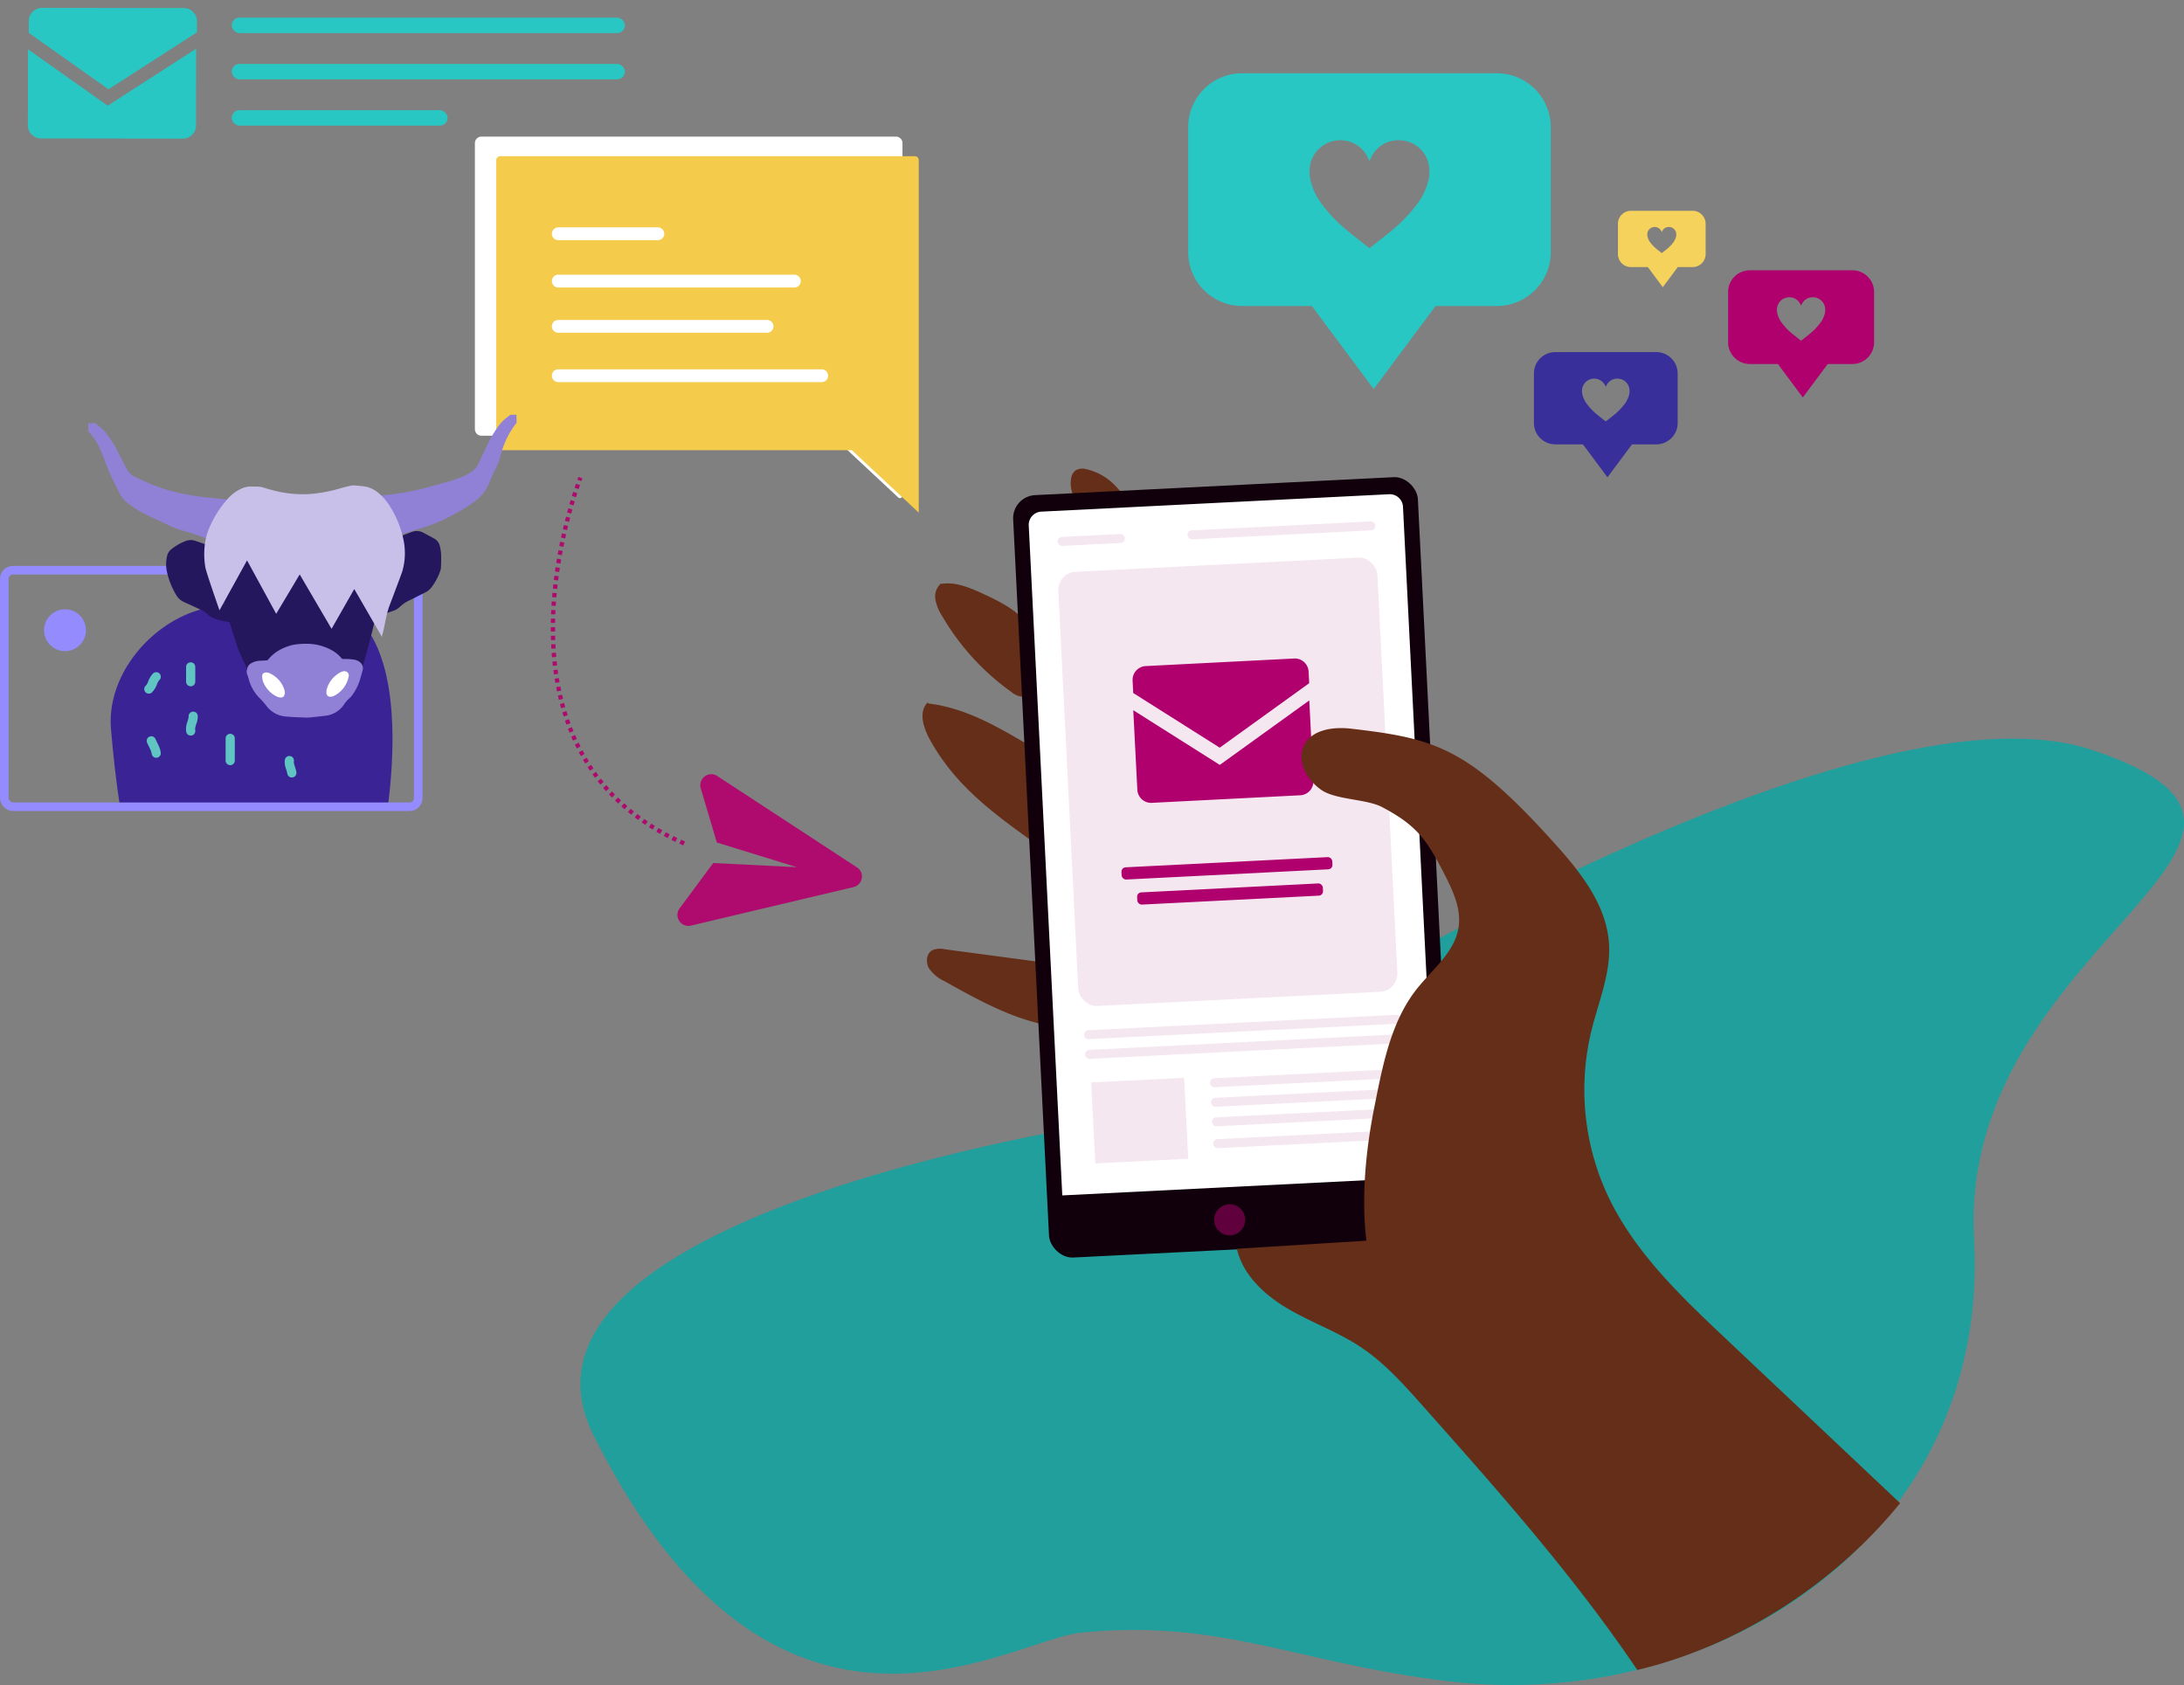 <svg xmlns="http://www.w3.org/2000/svg" width="510" height="393.52" viewBox="0 0 510 393.52">
  <rect x="0" y="0" width="510" height="393.52" fill="#808080" stroke="none"/>
  <g id="Group_4064" data-name="Group 4064" transform="translate(50.98 22.672)">
    <g id="Group_4044" data-name="Group 4044" transform="translate(226.487 -5.562)">
      <path id="Path_2688" data-name="Path 2688" d="M1323.573,313.055H1264.1a12.6,12.6,0,0,0-12.6,12.6V354.81a12.6,12.6,0,0,0,12.6,12.6h16.278l14.444,19.4,14.444-19.4h14.305a12.6,12.6,0,0,0,12.6-12.6V325.651A12.6,12.6,0,0,0,1323.573,313.055Zm-16.093,25.479a15.311,15.311,0,0,1-2.773,5.405,38.312,38.312,0,0,1-6.829,6.787c-1.284,1.017-2.573,2.027-3.855,3.047a.249.249,0,0,1-.377,0c-1.744-1.4-3.519-2.754-5.233-4.185a33.84,33.84,0,0,1-5.62-5.87,15.083,15.083,0,0,1-2.6-5.16,8.832,8.832,0,0,1-.12-4.533,7.174,7.174,0,0,1,13.35-1.367c.151.3.268.61.4.912.208-.432.379-.884.627-1.288a6.924,6.924,0,0,1,6.574-3.567,7.067,7.067,0,0,1,6.716,6A8.975,8.975,0,0,1,1307.48,338.534Z" transform="translate(-1251.507 -313.055)" fill="#28c7c4"/>
    </g>
    <g id="Group_4046" data-name="Group 4046" transform="translate(352.559 40.452)">
      <g id="Group_4045" data-name="Group 4045" transform="translate(0 0)">
        <path id="Path_2689" data-name="Path 2689" d="M1413.341,376.9H1389.4a5.072,5.072,0,0,0-5.072,5.071v11.742a5.072,5.072,0,0,0,5.072,5.072h6.554l5.816,7.811,5.816-7.811h5.759a5.072,5.072,0,0,0,5.072-5.072V381.971A5.072,5.072,0,0,0,1413.341,376.9Zm-6.479,10.258a6.177,6.177,0,0,1-1.116,2.177,15.513,15.513,0,0,1-2.751,2.732c-.517.41-1.036.816-1.552,1.226a.1.1,0,0,1-.152,0c-.7-.562-1.416-1.109-2.108-1.685a13.62,13.62,0,0,1-2.262-2.363,6.089,6.089,0,0,1-1.047-2.078,3.555,3.555,0,0,1-.049-1.825,2.889,2.889,0,0,1,5.376-.551c.06.12.108.246.161.368.084-.175.154-.357.252-.519a2.789,2.789,0,0,1,2.647-1.437,2.846,2.846,0,0,1,2.7,2.416A3.62,3.62,0,0,1,1406.862,387.158Z" transform="translate(-1384.324 -376.9)" fill="#af006e"/>
      </g>
    </g>
    <g id="Group_4048" data-name="Group 4048" transform="translate(326.833 26.555)">
      <g id="Group_4047" data-name="Group 4047" transform="translate(0 0)">
        <path id="Path_2690" data-name="Path 2690" d="M1377.026,363.539h-14.387a3.046,3.046,0,0,0-3.047,3.047v7.055a3.046,3.046,0,0,0,3.047,3.047h3.938l3.494,4.693,3.494-4.693h3.461a3.047,3.047,0,0,0,3.048-3.047v-7.055A3.047,3.047,0,0,0,1377.026,363.539Zm-3.893,6.163a3.7,3.7,0,0,1-.67,1.309,9.277,9.277,0,0,1-1.653,1.641c-.31.247-.622.49-.932.737a.06.06,0,0,1-.091,0c-.421-.337-.851-.666-1.266-1.012a8.217,8.217,0,0,1-1.359-1.42,3.652,3.652,0,0,1-.628-1.248,2.144,2.144,0,0,1-.03-1.1,1.736,1.736,0,0,1,3.23-.331c.036.073.065.148.1.221.051-.1.093-.214.152-.312a1.675,1.675,0,0,1,1.59-.862,1.708,1.708,0,0,1,1.625,1.451A2.174,2.174,0,0,1,1373.132,369.7Z" transform="translate(-1359.592 -363.539)" fill="#f5d25c"/>
      </g>
    </g>
    <g id="Group_4050" data-name="Group 4050" transform="translate(307.215 59.556)">
      <g id="Group_4049" data-name="Group 4049" transform="translate(0 0)">
        <path id="Path_2691" data-name="Path 2691" d="M1369.305,395.265h-23.579a4.994,4.994,0,0,0-4.994,4.994v11.562a4.994,4.994,0,0,0,4.994,4.994h6.454l5.727,7.691,5.727-7.691h5.671a4.994,4.994,0,0,0,4.994-4.994V400.259A4.994,4.994,0,0,0,1369.305,395.265Zm-6.38,10.1a6.084,6.084,0,0,1-1.1,2.143,15.224,15.224,0,0,1-2.708,2.691c-.509.4-1.021.8-1.528,1.208a.1.1,0,0,1-.15,0c-.691-.553-1.4-1.092-2.075-1.659a13.5,13.5,0,0,1-2.228-2.327,6,6,0,0,1-1.03-2.046,3.51,3.51,0,0,1-.048-1.8,2.845,2.845,0,0,1,5.294-.542c.059.118.106.241.158.361a5.212,5.212,0,0,1,.249-.51,2.744,2.744,0,0,1,2.607-1.415,2.8,2.8,0,0,1,2.661,2.379A3.571,3.571,0,0,1,1362.925,405.367Z" transform="translate(-1340.732 -395.265)" fill="#392f9a"/>
      </g>
    </g>
    <g id="Group_4057" data-name="Group 4057" transform="translate(60.506 9.825)">
      <g id="Group_4056" data-name="Group 4056" transform="translate(0 0)">
        <path id="Path_2695" data-name="Path 2695" d="M1128.423,373.307h96.807a.928.928,0,0,1,.928.929v82.316l-15.619-14.579h-82.115a.928.928,0,0,1-.929-.928V374.236A.928.928,0,0,1,1128.423,373.307Z" transform="translate(-1127.494 -373.307)" fill="#fff" stroke="#fff" stroke-linecap="round" stroke-linejoin="round" stroke-width="1.185"/>
        <path id="Path_2696" data-name="Path 2696" d="M1131.824,376.387h96.807a.928.928,0,0,1,.93.928v82.317l-15.62-14.579h-82.116a.929.929,0,0,1-.928-.93V377.315A.929.929,0,0,1,1131.824,376.387Z" transform="translate(-1126.504 -372.411)" fill="#f4cb4b"/>
      </g>
      <line id="Line_333" data-name="Line 333" x1="23.248" transform="translate(18.882 22.099)" fill="none" stroke="#fff" stroke-linecap="round" stroke-linejoin="round" stroke-width="3"/>
      <line id="Line_334" data-name="Line 334" x1="55.13" transform="translate(18.882 33.149)" fill="none" stroke="#fff" stroke-linecap="round" stroke-linejoin="round" stroke-width="3"/>
      <line id="Line_335" data-name="Line 335" x1="48.753" transform="translate(18.882 43.719)" fill="none" stroke="#fff" stroke-linecap="round" stroke-linejoin="round" stroke-width="3"/>
      <line id="Line_336" data-name="Line 336" x1="61.506" transform="translate(18.882 55.249)" fill="none" stroke="#fff" stroke-linecap="round" stroke-linejoin="round" stroke-width="3"/>
    </g>
    <g id="Group_4060" data-name="Group 4060" transform="translate(-49.98 74.192)">
      <path id="Path_2703" data-name="Path 2703" d="M1037.671,477.448h62.681c2.009-16.068,1.732-34.995-7.12-43.642-.233.98.691,2.236.471,2.874-.039.092.113.5.05.666l-4.546,2.995c-.48,1.665,2.9,4.884,2.617,5.73-.15.442,1.53,1.58,1.381,2.039-.222,1.149-1.367,1.612-1.617,2.261-.01.059-2,2.377-2.024,2.438-.15.47-2.146.54-2.3,1.009-.323.965-10.262,1.839-10.272,1.819-2.448-.535-8.16-6.251-7.261-9.216-.027-.059-.516-2.353-.526-2.417-.135-.352,1.015-13.266-5.738-13-14.41-.53-29.074,13.864-27.837,28.754C1036.2,466.53,1036.9,472.392,1037.671,477.448Z" transform="translate(-1010.717 -386.374)" fill="#3a2495"/>
      <rect id="Rectangle_2410" data-name="Rectangle 2410" width="96.664" height="55.246" rx="2.031" transform="translate(96.664 91.548) rotate(-180)" fill="none" stroke="#948bff" stroke-width="2"/>
      <ellipse id="Ellipse_429" data-name="Ellipse 429" cx="4.889" cy="4.889" rx="4.889" ry="4.889" transform="translate(9.293 45.429)" fill="#948bff"/>
      <g id="Group_4911" data-name="Group 4911" transform="translate(19.606 0)">
        <path id="Path_3014" data-name="Path 3014" d="M1064.794,433.3c-.373-.059-.668-.107-.957-.17a14.324,14.324,0,0,1-2.692-.7,4.562,4.562,0,0,1-1.7-1.056,5.111,5.111,0,0,0-1.53-1.01c-1.287-.595-2.563-1.2-3.866-1.778a3.988,3.988,0,0,1-1.883-1.681,18.258,18.258,0,0,1-2.144-5.361,8.3,8.3,0,0,1,.022-3.739,2.74,2.74,0,0,1,1.005-1.579,12.17,12.17,0,0,1,3.365-1.929,3.259,3.259,0,0,1,2.077-.074c.838.279,1.675.575,2.524.844l.016.878a18.267,18.267,0,0,0,.76,5.093,8.433,8.433,0,0,0,.676,1.619,44.855,44.855,0,0,1,3.9,9.255c.117.444.262.887.422,1.392" transform="translate(-1031.632 -384.824)" fill="#24175d"/>
        <path id="Path_3015" data-name="Path 3015" d="M1104.944,431.183a57.747,57.747,0,0,1,1.931-6.216c.529-1.347,1.108-2.648,1.746-3.927a13.234,13.234,0,0,0,1.315-4.753c.074-.92.089-1.851.1-2.769.019-.713-.013-.712.616-.947l1.606-.6a3.209,3.209,0,0,1,2.667.177c.883.47,1.789.955,2.659,1.44a2.658,2.658,0,0,1,1.221,1.759,9.474,9.474,0,0,1,.294,2.383c.015.828,0,1.662-.044,2.5a3.05,3.05,0,0,1-.2.917,12.66,12.66,0,0,1-2.132,3.9,3.877,3.877,0,0,1-1.354,1.064c-.915.462-1.845.926-2.749,1.387-.274.14-.561.288-.837.412a8.138,8.138,0,0,0-2.349,1.585,3.887,3.887,0,0,1-1.451.874c-.838.314-1.682.589-2.541.862a2.874,2.874,0,0,1-.476-.026" transform="translate(-1036.686 -384.611)" fill="#24175d"/>
        <path id="Path_3016" data-name="Path 3016" d="M1058.493,401.479c-1.655-.166-2.879-.311-4.491-.589a41.482,41.482,0,0,1-10.305-2.946c-1.033-.458-2.06-.92-3.074-1.422a4.014,4.014,0,0,1-1.883-1.883c-.68-1.332-1.381-2.652-2.059-3.985a23.79,23.79,0,0,0-2.442-3.937,9.9,9.9,0,0,0-2.746-2.538c-.046-.044-.087-.1-.131-.148v-.027a7.32,7.32,0,0,1-.761.013l-.021.029-.785.014.016.9-.016.011.02,1.069a1.4,1.4,0,0,1,.289.214,14.781,14.781,0,0,1,1.962,2.809,34.63,34.63,0,0,1,1.717,4.079c.43,1.146.909,2.257,1.411,3.368.555,1.211,1.2,2.353,1.747,3.558a6.868,6.868,0,0,0,1.894,2.471,20.854,20.854,0,0,0,3.968,2.581c2.087,1.031,4.194,1.989,6.3,3a21.983,21.983,0,0,0,3.478,1.218,41.558,41.558,0,0,1,4.842,1.652c.371.144.788.226,1.222.347a22.879,22.879,0,0,1,1.411-4.988,22.432,22.432,0,0,1,2.528-4.461C1061.048,401.74,1059.975,401.625,1058.493,401.479Z" transform="translate(-1029.795 -382.066)" fill="#9181d6"/>
        <path id="Path_3017" data-name="Path 3017" d="M1136.689,383.005l-.022-1.134h-.73s0,0,0,0l-.734.014c-.165.154-.339.312-.508.443a9.62,9.62,0,0,0-2.486,2.557,29.146,29.146,0,0,0-2.512,4.393c-.627,1.309-1.254,2.622-1.853,3.931a5.118,5.118,0,0,1-2.1,2.264,17.428,17.428,0,0,1-3.046,1.392c-1.974.727-4.042,1.177-6.061,1.738a59.318,59.318,0,0,1-10.6,2.027c-.353.029-.678.059-1.111.11a22.082,22.082,0,0,1,2.7,4.336,23.74,23.74,0,0,1,1.589,4.858,3.2,3.2,0,0,0,.448-.115c1.75-.53,3.51-1.083,5.247-1.61a34.314,34.314,0,0,0,7.041-3.025,32.029,32.029,0,0,0,5.424-3.441,9.346,9.346,0,0,0,2.954-3.99c.371-1,.853-1.979,1.331-2.963a15.938,15.938,0,0,0,1.049-2.574c.157-.521.325-1.064.488-1.584a19.5,19.5,0,0,1,3.508-6.878l.011-.016-.013-.735Z" transform="translate(-1036.684 -381.87)" fill="#9181d6"/>
        <path id="Path_3018" data-name="Path 3018" d="M1094.826,424.918c.067.154.1.243.13.327l4.792,8.379c.1.341-1.72,7.024-2.216,8.749-.171.589-.331,1.183-.5,1.791a.2.2,0,0,1-.109-.051,6.448,6.448,0,0,0-3.536-1.272,3.329,3.329,0,0,1-1.7-.606,12.39,12.39,0,0,0-4.542-2.357,14.114,14.114,0,0,0-7.634.279,12.737,12.737,0,0,0-4.459,2.8.548.548,0,0,1-.366.127,12.1,12.1,0,0,0-2.5.411,4.137,4.137,0,0,0-1.871,1.282c-.03.033-.074.069-.117.123a.677.677,0,0,1-.078-.136c-.875-2.32-1.758-3.531-2.512-5.93a1.018,1.018,0,0,1-.063-.239c-.213-.639-3.251-9.9-3.059-10.572,0,0,5.263-9.478,5.3-9.622,0,0,6.821,12.427,6.79,12.427.031,0,5.542-9.193,5.542-9.193l7.429,12.718c0,.036,5.287-9.455,5.287-9.455" transform="translate(-1032.975 -385.22)" fill="#24175d"/>
        <g id="Group_4902" data-name="Group 4902" transform="translate(36.996 53.479)">
          <path id="Path_3019" data-name="Path 3019" d="M1084.643,458.006c-1.716-.078-3.4-.118-5.1-.277a6.235,6.235,0,0,1-4.422-2.5,16.478,16.478,0,0,0-1.429-1.641,9.758,9.758,0,0,1-2.655-4.5c-.141-.48-.3-.934-.454-1.4a1.5,1.5,0,0,1-.046-.559,4.2,4.2,0,0,1,.091-.435,1.756,1.756,0,0,1,.888-1.347,4.24,4.24,0,0,1,1.855-.613c.368-.04,1.412-.058,1.781-.1a.717.717,0,0,0,.361-.156,8.932,8.932,0,0,1,2.108-1.914,11.482,11.482,0,0,1,4-1.607,18.6,18.6,0,0,1,3.945-.164,12.172,12.172,0,0,1,5.125,1.631,8.327,8.327,0,0,1,2.016,1.742.5.5,0,0,0,.431.141,12.712,12.712,0,0,1,2.683.192,3.056,3.056,0,0,1,1.26.632,1.771,1.771,0,0,1,.519,1.824c-.185.673-.375,1.337-.563,2.01a11.817,11.817,0,0,1-1.864,3.78,4.748,4.748,0,0,1-.719.785,7.524,7.524,0,0,0-1.142,1.313,6.025,6.025,0,0,1-4.386,2.722l-3.693.406-.6.01a.137.137,0,0,1,0,.03" transform="translate(-1070.526 -440.748)" fill="#9181d6"/>
          <path id="Path_3020" data-name="Path 3020" d="M1096.258,448.8a1,1,0,0,0-1.006-.995h-.028a1.7,1.7,0,0,0-.76.183,6.4,6.4,0,0,0-3.328,3.918,2.517,2.517,0,0,0-.1.936.856.856,0,0,0,.76.921.525.525,0,0,0,.093,0,2.156,2.156,0,0,0,1.041-.264,6.413,6.413,0,0,0,3.047-3.537,6.646,6.646,0,0,0,.279-1.163" transform="translate(-1072.406 -441.395)" fill="#fff"/>
          <path id="Path_3021" data-name="Path 3021" d="M1079.811,452.831a4.743,4.743,0,0,0-.147-.788,6.411,6.411,0,0,0-3.534-3.791,1.791,1.791,0,0,0-.834-.114.813.813,0,0,0-.786.84v.075a3.805,3.805,0,0,0,.224,1.249,6.474,6.474,0,0,0,3.177,3.441,2.277,2.277,0,0,0,.987.228c.548.024.85-.358.913-1.118" transform="translate(-1070.891 -441.425)" fill="#fff"/>
        </g>
        <path id="Path_3022" data-name="Path 3022" d="M1076.418,430.021l-6.807-12.475-6.435,11.665c-.08-.262-3.14-8.948-3.311-10.1a18.689,18.689,0,0,1-.2-4.377,14.936,14.936,0,0,1,1.265-5.081,24.932,24.932,0,0,1,4.013-6.313,9.837,9.837,0,0,1,3.567-2.649,5.538,5.538,0,0,1,2.471-.393c.4.029.815-.015,1.217.031a4.021,4.021,0,0,1,.941.121,44.842,44.842,0,0,0,4.346,1.149,27.5,27.5,0,0,0,6.92.443,34.934,34.934,0,0,0,7.11-1.362c.79-.223,1.606-.431,2.4-.6a3.711,3.711,0,0,1,1.067-.02c.754.059,1.492.128,2.236.24a6.739,6.739,0,0,1,3.294,1.695,12.813,12.813,0,0,1,2.615,3.155,23.714,23.714,0,0,1,3.045,7.73,15.2,15.2,0,0,1-.3,7.2c-.085.313-1.937,5.267-2.862,7.687a18.7,18.7,0,0,0-.87,2.908c-.425,1.946-.575,3.006-.892,4.068-.045.12-.083.415-.154.64l-6.445-11.151-5.3,9.292-7.441-12.7Z" transform="translate(-1032.529 -383.536)" fill="#c9c0ea"/>
        <g id="Group_4903" data-name="Group 4903" transform="translate(22.85 57.812)">
          <path id="Path_3023" data-name="Path 3023" d="M1054.952,446.591v3.455a1.071,1.071,0,1,0,2.143,0v-3.455a1.071,1.071,0,1,0-2.143,0Z" transform="translate(-1054.952 -445.519)" fill="#60c4c3"/>
        </g>
        <g id="Group_4904" data-name="Group 4904" transform="translate(32.082 74.509)">
          <path id="Path_3024" data-name="Path 3024" d="M1065.116,464.972v5.183a1.071,1.071,0,1,0,2.142,0v-5.183a1.071,1.071,0,1,0-2.142,0Z" transform="translate(-1065.116 -463.901)" fill="#60c4c3"/>
        </g>
        <g id="Group_4905" data-name="Group 4905" transform="translate(45.878 79.693)">
          <path id="Path_3025" data-name="Path 3025" d="M1080.366,470.394a3.462,3.462,0,0,0-.043,1,5.621,5.621,0,0,0,.2.977,9.75,9.75,0,0,1,.416,1.471,1.069,1.069,0,0,0,.492.64,1.068,1.068,0,0,0,1.464-.385l.109-.255a1.08,1.08,0,0,0,0-.569c-.108-.745-.471-1.423-.581-2.166l.038.283a2.541,2.541,0,0,1-.01-.615l-.038.284c0-.033.008-.064.014-.1a1.166,1.166,0,0,0-.108-.824,1.072,1.072,0,0,0-1.465-.384,1.037,1.037,0,0,0-.492.64Z" transform="translate(-1080.305 -469.609)" fill="#60c4c3"/>
        </g>
        <g id="Group_4907" data-name="Group 4907" transform="translate(13.078 60.12)">
          <path id="Path_3027" data-name="Path 3027" d="M1046.232,448.364a5.769,5.769,0,0,0-1.193,2.075l.108-.256a4.529,4.529,0,0,1-.516.954l.167-.216a2.815,2.815,0,0,1-.294.322,1.079,1.079,0,0,0,0,1.515,1.091,1.091,0,0,0,1.514,0,5.79,5.79,0,0,0,1.244-2.133l-.109.256a4.369,4.369,0,0,1,.506-.938l-.167.217a2.475,2.475,0,0,1,.254-.282,1.082,1.082,0,0,0,0-1.514,1.093,1.093,0,0,0-1.516,0Z" transform="translate(-1044.193 -448.059)" fill="#60c4c3"/>
        </g>
        <g id="Group_4908" data-name="Group 4908" transform="translate(13.652 75.085)">
          <path id="Path_3028" data-name="Path 3028" d="M1044.971,466.146c.249.585.562,1.139.812,1.723l-.108-.256a4.5,4.5,0,0,1,.334,1.114l-.039-.284.007.044a1.164,1.164,0,0,0,.313.757,1.072,1.072,0,0,0,1.514,0v0a1.028,1.028,0,0,0,.314-.757,4.945,4.945,0,0,0-.205-.993,9.858,9.858,0,0,0-.4-.976c-.223-.487-.481-.958-.692-1.451a1.073,1.073,0,0,0-.641-.492,1.071,1.071,0,0,0-1.316.748l-.038.284a1.065,1.065,0,0,0,.147.54Z" transform="translate(-1044.825 -464.536)" fill="#60c4c3"/>
        </g>
        <g id="Group_4910" data-name="Group 4910" transform="translate(22.835 69.33)">
          <path id="Path_3030" data-name="Path 3030" d="M1055.542,459.266a3.217,3.217,0,0,1-.03.479l.038-.284a10.826,10.826,0,0,1-.421,1.488,4.4,4.4,0,0,0-.126,2.06,1.071,1.071,0,0,0,1.958.256h0a1.214,1.214,0,0,0,.108-.824c-.007-.037-.013-.076-.018-.114l.038.285a2.877,2.877,0,0,1,0-.743l-.038.284a7.922,7.922,0,0,1,.358-1.288,4.991,4.991,0,0,0,.273-1.594,1.071,1.071,0,1,0-2.142,0Z" transform="translate(-1054.936 -458.199)" fill="#60c4c3"/>
        </g>
      </g>
    </g>
    <g id="Group_4970" data-name="Group 4970" transform="translate(84.559 86.782)">
      <path id="Path_2697" data-name="Path 2697" d="M1473.917,575.891c3.86,69.226-59.711,110.793-122.664,103.308-35.375-4.206-53.018-14.66-85.92-11.356-16.835,1.691-71.015,38.805-113.495-45.51-27.706-53.031,125.123-74.564,125.123-74.564s162.571-106.869,224.658-86.028S1470.057,506.666,1473.917,575.891Z" transform="translate(-1148.479 -396)" fill="#209f9d"/>
      <path id="Path_2698" data-name="Path 2698" d="M1267.795,542.148l-37.2-4.962a4.607,4.607,0,0,0-2.912.247c-1.386.8-1.526,2.875-.712,4.253a9.169,9.169,0,0,0,3.671,3c7.586,4.245,15.333,8.548,23.86,10.239a11.284,11.284,0,0,0,6.052-.066,8.755,8.755,0,0,0,4.76-4.971,26.027,26.027,0,0,0,1.523-6.891l-1.512-1.687" transform="translate(-1145.553 -424.953)" fill="#652e18"/>
      <path id="Path_2699" data-name="Path 2699" d="M1226.944,481.626c8.658,1.03,16.432,5.6,23.918,10.072,2.611,1.559,5.322,3.217,6.91,5.809,1.765,2.881,1.859,6.447,1.9,9.826.044,3.335.8,2.506.847,5.841.024,1.848-.312,4.2-2.1,4.675-1.177.312-2.353-.426-3.334-1.145-11.076-8.117-21.1-14.477-27.8-26.465-1.545-2.766-2.849-6.522-.671-8.824" transform="translate(-1145.586 -426.775)" fill="#652e18"/>
      <path id="Path_2700" data-name="Path 2700" d="M1229.279,454.651c3.556-.776,7.158.8,10.457,2.33,4.428,2.057,9.2,4.456,11.208,8.907,1.368,3.039,1.181,6.521.969,9.847a9.169,9.169,0,0,1-.61,3.249,3.106,3.106,0,0,1-2.5,1.931,4.437,4.437,0,0,1-2.654-1.086,57.2,57.2,0,0,1-16.229-17.813,10.556,10.556,0,0,1-1.533-3.8,4.082,4.082,0,0,1,1.273-3.737" transform="translate(-1145.492 -427.659)" fill="#652e18"/>
      <path id="Path_2701" data-name="Path 2701" d="M1265.675,444.381l-3.51-5.042c-1.768-2.542-3.624-5.443-3.1-8.493a2.893,2.893,0,0,1,1.081-1.962,3.211,3.211,0,0,1,2.383-.276,13.341,13.341,0,0,1,6.569,3.6,36.732,36.732,0,0,1,4.766,5.894c.732,1.056,1.494,2.287,1.2,3.537-.4,1.708-2.505,2.378-4.259,2.313s-3.581-.542-5.214.1" transform="translate(-1144.488 -428.508)" fill="#652e18"/>
      <rect id="Rectangle_2385" data-name="Rectangle 2385" width="94.605" height="178.231" rx="5.399" transform="matrix(0.999, -0.05, 0.05, 0.999, 100.781, 6.446)" fill="#11000b"/>
      <path id="Rectangle_2386" data-name="Rectangle 2386" d="M3.089,0h81.3a3.089,3.089,0,0,1,3.089,3.089V159.694a0,0,0,0,1,0,0H0a0,0,0,0,1,0,0V3.089A3.089,3.089,0,0,1,3.089,0Z" transform="matrix(0.999, -0.05, 0.05, 0.999, 104.536, 10.189)" fill="#fff"/>
      <rect id="Rectangle_2387" data-name="Rectangle 2387" width="74.587" height="101.499" rx="4.226" transform="matrix(0.999, -0.05, 0.05, 0.999, 111.389, 24.29)" fill="#f4e7f0"/>
      <g id="Group_4058" data-name="Group 4058" transform="translate(111.385 12.25)">
        <rect id="Rectangle_2388" data-name="Rectangle 2388" width="15.72" height="2.092" rx="1.013" transform="matrix(0.999, -0.05, 0.05, 0.999, 0, 3.745)" fill="#f4e7f0"/>
        <rect id="Rectangle_2389" data-name="Rectangle 2389" width="43.894" height="2.092" rx="1.013" transform="matrix(0.999, -0.05, 0.05, 0.999, 30.335, 2.214)" fill="#f4e7f0"/>
      </g>
      <rect id="Rectangle_2394" data-name="Rectangle 2394" width="49.289" height="2.855" rx="1.013" transform="translate(126.288 93.151) rotate(-2.891)" fill="#af006e"/>
      <rect id="Rectangle_2395" data-name="Rectangle 2395" width="43.431" height="2.855" rx="1.013" transform="translate(129.942 99.005) rotate(-2.891)" fill="#af006e"/>
      <rect id="Rectangle_2403" data-name="Rectangle 2403" width="21.731" height="18.929" transform="matrix(0.999, -0.05, 0.05, 0.999, 119.271, 143.336)" fill="#f4e7f0"/>
      <g id="Group_4059" data-name="Group 4059" transform="translate(117.583 127.495)">
        <rect id="Rectangle_2404" data-name="Rectangle 2404" width="45.269" height="2.092" rx="1.013" transform="matrix(-0.999, 0.05, -0.05, -0.999, 75.447, 28.977)" fill="#f4e7f0"/>
        <rect id="Rectangle_2405" data-name="Rectangle 2405" width="45.269" height="2.092" rx="1.013" transform="matrix(-0.999, 0.05, -0.05, -0.999, 75.189, 23.876)" fill="#f4e7f0"/>
        <rect id="Rectangle_2406" data-name="Rectangle 2406" width="45.269" height="2.092" rx="1.013" transform="matrix(-0.999, 0.05, -0.05, -0.999, 74.959, 19.314)" fill="#f4e7f0"/>
        <rect id="Rectangle_2407" data-name="Rectangle 2407" width="45.269" height="2.092" rx="1.013" transform="matrix(-0.999, 0.05, -0.05, -0.999, 74.728, 14.753)" fill="#f4e7f0"/>
        <rect id="Rectangle_2408" data-name="Rectangle 2408" width="74.078" height="2.092" rx="1.013" transform="translate(74.319 6.651) rotate(177.109)" fill="#f4e7f0"/>
        <rect id="Rectangle_2409" data-name="Rectangle 2409" width="74.078" height="2.092" rx="1.013" transform="matrix(-0.999, 0.05, -0.05, -0.999, 74.089, 2.09)" fill="#f4e7f0"/>
      </g>
      <g id="email" transform="translate(128.934 44.332)">
        <g id="Group_4061" data-name="Group 4061" transform="translate(0 0)">
          <path id="Path_2704" data-name="Path 2704" d="M1281.347,476.978l20.89-15.06-.137-2.676a3.225,3.225,0,0,0-3.416-3.085l-34.6,1.767a3.228,3.228,0,0,0-3.084,3.418l.146,2.868Z" transform="translate(-1260.991 -456.153)" fill="#af006e"/>
          <path id="Path_2705" data-name="Path 2705" d="M1281.276,475.907l-20.205-12.77.947,18.545a3.226,3.226,0,0,0,3.418,3.084L1300.041,483a3.23,3.23,0,0,0,3.085-3.418l-.957-18.735Z" transform="translate(-1260.905 -451.057)" fill="#af006e"/>
        </g>
      </g>
      <path id="Path_2702" data-name="Path 2702" d="M1451.427,668.18,1410.752,629.8c-10.623-10.022-21.492-20.378-27.663-33.614a58.458,58.458,0,0,1-3.771-38.245c1.7-6.966,4.726-13.849,4.088-20.992-.756-8.469-6.287-15.717-11.951-22.057-20.8-23.282-28.471-25.28-48.253-27.584-4.1-.476-9.073.169-10.935,3.847s.664,8.2,4.067,10.5,10.525,2.054,14.153,3.977c7.852,4.162,10.274,7.376,14.338,15.279,2.048,3.982,4.156,8.3,3.505,12.731-.816,5.552-5.617,9.471-9.218,13.775-6.485,7.748-8.408,18.057-10.4,27.962-2.09,10.394-3.131,21.476-1.916,31.506l-30.249,1.883c1.416,6.182,6.537,10.857,12.013,14.057s11.542,5.345,16.83,8.845c5.569,3.687,10.074,8.737,14.512,13.728,17.624,19.82,35.346,39.806,50.152,61.738C1414.008,701.438,1436.157,686.992,1451.427,668.18Z" transform="translate(-1143.258 -426.587)" fill="#652e18"/>
    </g>
    <ellipse id="Ellipse_430" data-name="Ellipse 430" cx="3.625" cy="3.625" rx="3.625" ry="3.625" transform="translate(232.541 258.58)" fill="#60003d"/>
    <g id="email-2" data-name="email" transform="translate(-43.997 -22.672) rotate(3)">
      <g id="Group_4061-2" data-name="Group 4061" transform="translate(0 0)">
        <path id="Path_2704-2" data-name="Path 2704" d="M19.416,19.863,39.341,5.5,39.21,2.946A3.075,3.075,0,0,0,35.952,0L2.947,1.689A3.078,3.078,0,0,0,0,4.95l.14,2.735Z" fill="#28c7c4"/>
        <path id="Path_2705-2" data-name="Path 2705" d="M19.272,14.364,0,2.184.9,19.873a3.077,3.077,0,0,0,3.26,2.942L37.171,21.13a3.081,3.081,0,0,0,2.943-3.26L39.2,0Z" transform="translate(0.157 9.338)" fill="#28c7c4"/>
      </g>
    </g>
    <rect id="Rectangle_2411" data-name="Rectangle 2411" width="91.815" height="3.601" rx="1.8" transform="translate(3.131 -18.547)" fill="#28c7c4"/>
    <rect id="Rectangle_2412" data-name="Rectangle 2412" width="91.815" height="3.601" rx="1.8" transform="translate(3.131 -7.746)" fill="#28c7c4"/>
    <rect id="Rectangle_2413" data-name="Rectangle 2413" width="50.408" height="3.601" rx="1.8" transform="translate(3.131 3.056)" fill="#28c7c4"/>
    <path id="paper-plane-top-solid" d="M40.955,17.877A2.562,2.562,0,0,1,39.4,20.233L3.574,35.69a2.564,2.564,0,0,1-3.3-3.5l5.9-11.8,19.4-2.434-19.4-2.436L.27,3.71a2.564,2.564,0,0,1,3.3-3.5l35.9,15.385A2.463,2.463,0,0,1,40.955,17.877Z" transform="translate(113.032 157.729) rotate(10)" fill="#af0a6e"/>
    <path id="Path_2706" data-name="Path 2706" d="M67.2,0C68.615,53.865,0,58.053,0,58.053" transform="translate(137.173 113.406) rotate(115)" fill="none" stroke="#ae0a6e" stroke-width="1" stroke-dasharray="1"/>
  </g>
</svg>
